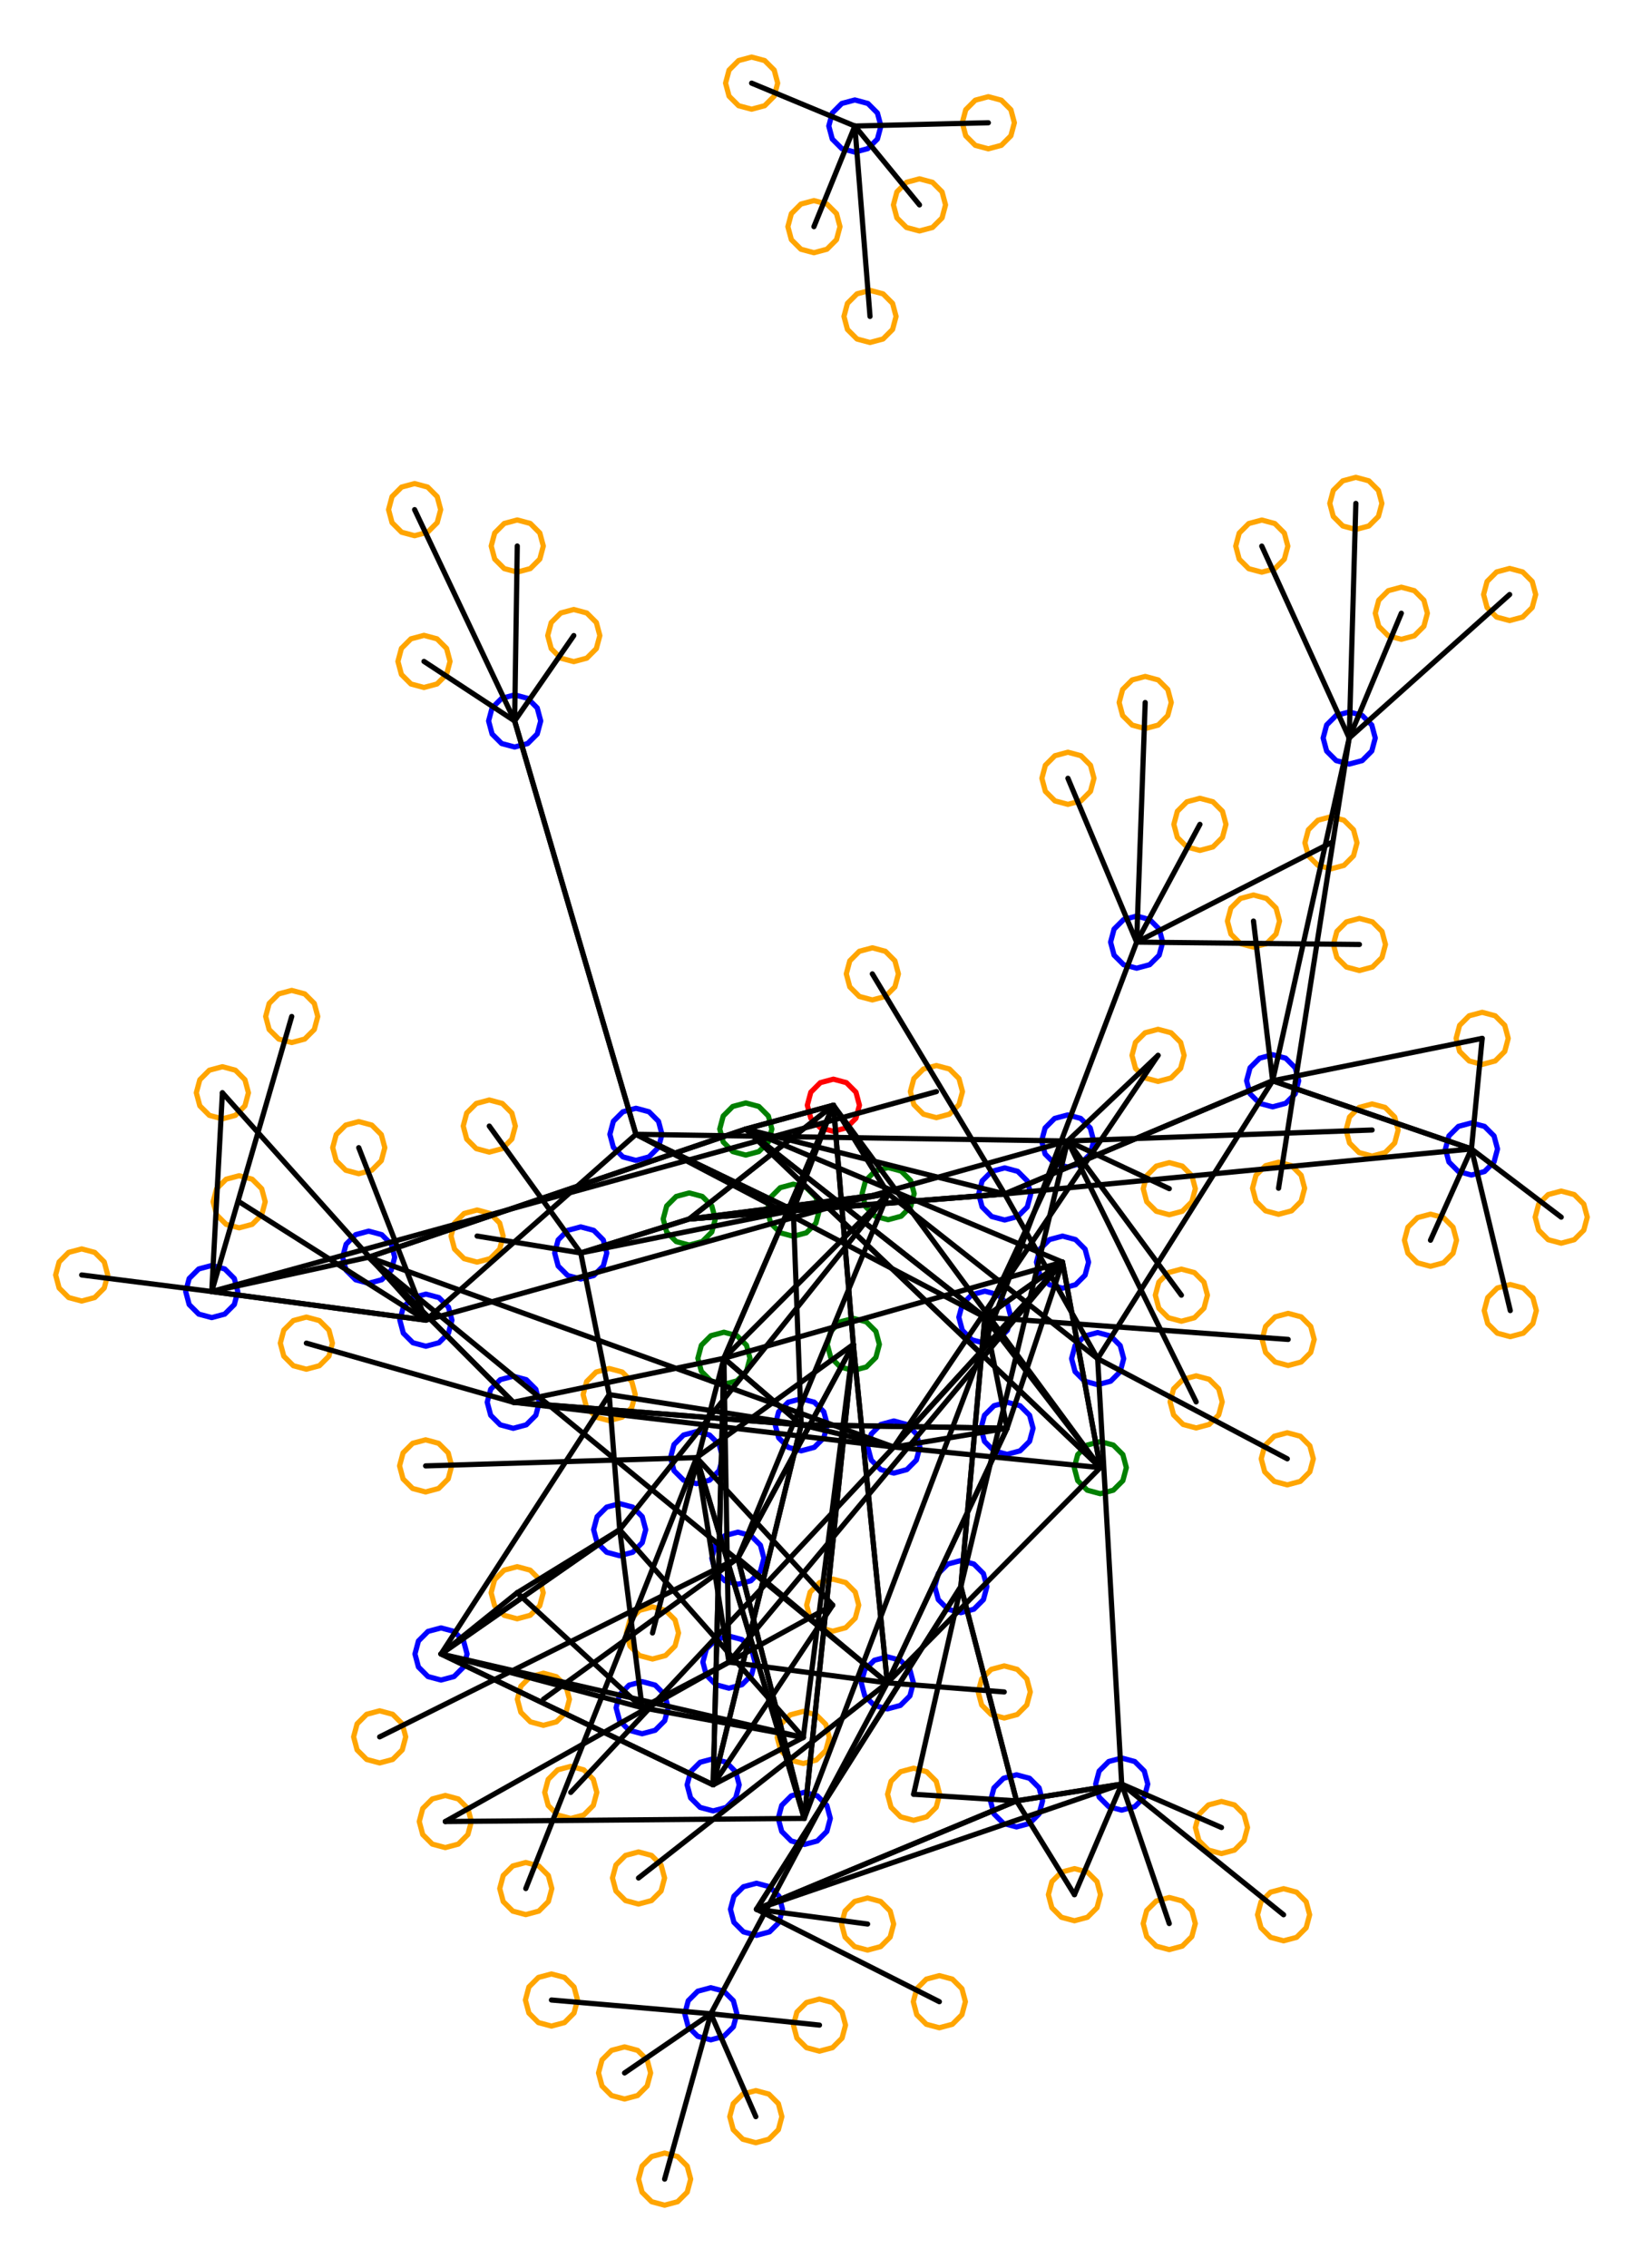 <?xml version="1.0" ?><!DOCTYPE svg  PUBLIC '-//W3C//DTD SVG 1.1//EN'  'http://www.w3.org/Graphics/SVG/1.1/DTD/svg11.dtd'><svg height="435.000" viewBox="-164.000 -241.000 317.000 435.000" width="317.000" xmlns="http://www.w3.org/2000/svg"><line fill="none" stroke="none" stroke-linecap="round" stroke-width="2.0" x1="0.0" x2="0.0" y1="0.0" y2="0.0"/><polygon fill="none" fill-rule="evenodd" points="0.0,0.0 0.0,0.0 0.0,0.0" stroke-linejoin="round"/><line fill="none" stroke="none" stroke-linecap="round" stroke-width="2.0" x1="0.0" x2="0.0" y1="0.0" y2="0.0"/><line fill="none" stroke="none" stroke-linecap="round" stroke-width="2.0" x1="0.0" x2="0.0" y1="0.0" y2="0.0"/><polygon fill="none" fill-rule="evenodd" points="0.0,0.0 0.0,0.0 0.0,0.0" stroke-linejoin="round"/><line fill="none" stroke="none" stroke-linecap="round" stroke-width="2.0" x1="0.0" x2="0.0" y1="0.0" y2="0.0"/><line fill="none" stroke="none" stroke-linecap="round" stroke-width="2.0" x1="0.0" x2="0.0" y1="0.0" y2="0.0"/><polygon fill="none" fill-rule="evenodd" points="0.0,0.0 0.0,0.0 0.0,0.0" stroke-linejoin="round"/><line fill="none" stroke="none" stroke-linecap="round" stroke-width="2.0" x1="0.0" x2="0.0" y1="0.0" y2="0.0"/><line fill="none" stroke="none" stroke-linecap="round" stroke-width="2.0" x1="0.0" x2="0.0" y1="0.0" y2="0.0"/><polygon fill="none" fill-rule="evenodd" points="0.0,0.0 0.0,0.0 0.0,0.0" stroke-linejoin="round"/><line fill="none" stroke="none" stroke-linecap="round" stroke-width="2.0" x1="0.0" x2="0.0" y1="0.0" y2="0.0"/><line fill="none" stroke="none" stroke-linecap="round" stroke-width="2.0" x1="0.0" x2="0.0" y1="0.0" y2="0.0"/><polygon fill="none" fill-rule="evenodd" points="0.0,0.0 0.0,0.0 0.0,0.0" stroke-linejoin="round"/><line fill="none" stroke="none" stroke-linecap="round" stroke-width="2.0" x1="0.0" x2="0.0" y1="0.0" y2="0.0"/><line fill="none" stroke="none" stroke-linecap="round" stroke-width="2.0" x1="0.0" x2="0.0" y1="0.0" y2="0.0"/><polygon fill="none" fill-rule="evenodd" points="0.0,0.0 0.0,0.0 0.0,0.0" stroke-linejoin="round"/><line fill="none" stroke="none" stroke-linecap="round" stroke-width="2.0" x1="0.0" x2="0.0" y1="0.0" y2="0.0"/><line fill="none" stroke="none" stroke-linecap="round" stroke-width="2.0" x1="0.0" x2="0.0" y1="0.0" y2="0.0"/><polygon fill="none" fill-rule="evenodd" points="0.0,0.0 0.0,0.0 0.0,0.0" stroke-linejoin="round"/><line fill="none" stroke="none" stroke-linecap="round" stroke-width="2.0" x1="0.0" x2="0.0" y1="0.0" y2="0.0"/><line fill="none" stroke="none" stroke-linecap="round" stroke-width="2.0" x1="0.0" x2="0.0" y1="0.0" y2="0.0"/><polygon fill="none" fill-rule="evenodd" points="0.0,0.0 0.0,0.0 0.0,0.0" stroke-linejoin="round"/><line fill="none" stroke="none" stroke-linecap="round" stroke-width="2.0" x1="0.0" x2="0.0" y1="0.0" y2="0.0"/><line fill="none" stroke="none" stroke-linecap="round" stroke-width="2.0" x1="0.0" x2="0.0" y1="0.0" y2="0.0"/><polygon fill="none" fill-rule="evenodd" points="0.0,0.0 0.0,0.0 0.0,0.0" stroke-linejoin="round"/><line fill="none" stroke="none" stroke-linecap="round" stroke-width="2.0" x1="0.0" x2="0.0" y1="0.0" y2="0.0"/><line fill="none" stroke="none" stroke-linecap="round" stroke-width="2.0" x1="0.0" x2="0.0" y1="0.0" y2="0.0"/><polygon fill="none" fill-rule="evenodd" points="0.0,0.0 0.0,0.0 0.0,0.0" stroke-linejoin="round"/><line fill="none" stroke="none" stroke-linecap="round" stroke-width="2.0" x1="0.0" x2="0.0" y1="0.0" y2="0.0"/><line fill="none" stroke="none" stroke-linecap="round" stroke-width="2.0" x1="0.0" x2="0.0" y1="0.0" y2="0.0"/><polygon fill="none" fill-rule="evenodd" points="0.0,0.0 0.0,0.0 0.0,0.0" stroke-linejoin="round"/><line fill="none" stroke="none" stroke-linecap="round" stroke-width="2.0" x1="0.0" x2="0.0" y1="0.0" y2="0.0"/><line fill="none" stroke="none" stroke-linecap="round" stroke-width="2.0" x1="0.0" x2="0.0" y1="0.0" y2="0.0"/><polygon fill="none" fill-rule="evenodd" points="0.0,0.0 0.0,0.0 0.0,0.0" stroke-linejoin="round"/><line fill="none" stroke="none" stroke-linecap="round" stroke-width="2.0" x1="0.0" x2="0.0" y1="0.0" y2="0.0"/><line fill="none" stroke="none" stroke-linecap="round" stroke-width="2.0" x1="0.0" x2="0.0" y1="0.0" y2="0.0"/><polygon fill="none" fill-rule="evenodd" points="0.0,0.0 0.0,0.0 0.0,0.0" stroke-linejoin="round"/><line fill="none" stroke="none" stroke-linecap="round" stroke-width="2.0" x1="0.0" x2="0.0" y1="0.0" y2="0.0"/><line fill="none" stroke="none" stroke-linecap="round" stroke-width="2.0" x1="0.0" x2="0.0" y1="0.0" y2="0.0"/><polygon fill="none" fill-rule="evenodd" points="0.0,0.0 0.0,0.0 0.0,0.0" stroke-linejoin="round"/><line fill="none" stroke="none" stroke-linecap="round" stroke-width="2.0" x1="0.0" x2="0.0" y1="0.0" y2="0.0"/><line fill="none" stroke="none" stroke-linecap="round" stroke-width="2.0" x1="0.0" x2="0.0" y1="0.0" y2="0.0"/><polygon fill="none" fill-rule="evenodd" points="0.0,0.0 0.0,0.0 0.0,0.0" stroke-linejoin="round"/><line fill="none" stroke="none" stroke-linecap="round" stroke-width="2.0" x1="0.0" x2="0.0" y1="0.0" y2="0.0"/><line fill="none" stroke="none" stroke-linecap="round" stroke-width="2.0" x1="0.0" x2="0.0" y1="0.0" y2="0.0"/><polygon fill="none" fill-rule="evenodd" points="0.0,0.0 0.0,0.0 0.0,0.0" stroke-linejoin="round"/><line fill="none" stroke="none" stroke-linecap="round" stroke-width="2.0" x1="0.0" x2="0.0" y1="0.0" y2="0.0"/><line fill="none" stroke="none" stroke-linecap="round" stroke-width="2.0" x1="0.0" x2="0.0" y1="0.0" y2="0.0"/><polygon fill="none" fill-rule="evenodd" points="0.0,0.0 0.0,0.0 0.0,0.0" stroke-linejoin="round"/><line fill="none" stroke="none" stroke-linecap="round" stroke-width="2.0" x1="0.0" x2="0.0" y1="0.0" y2="0.0"/><line fill="none" stroke="none" stroke-linecap="round" stroke-width="2.0" x1="0.0" x2="0.0" y1="0.0" y2="0.0"/><polygon fill="none" fill-rule="evenodd" points="0.0,0.0 0.0,0.0 0.0,0.0" stroke-linejoin="round"/><line fill="none" stroke="none" stroke-linecap="round" stroke-width="2.0" x1="0.0" x2="0.0" y1="0.0" y2="0.0"/><line fill="none" stroke="none" stroke-linecap="round" stroke-width="2.0" x1="0.0" x2="0.0" y1="0.0" y2="0.0"/><polygon fill="none" fill-rule="evenodd" points="0.0,0.0 0.0,0.0 0.0,0.0" stroke-linejoin="round"/><line fill="none" stroke="none" stroke-linecap="round" stroke-width="2.0" x1="0.0" x2="0.0" y1="0.0" y2="0.0"/><line fill="none" stroke="none" stroke-linecap="round" stroke-width="2.0" x1="0.0" x2="0.0" y1="0.0" y2="0.0"/><polygon fill="none" fill-rule="evenodd" points="0.0,0.0 0.0,0.0 0.0,0.0" stroke-linejoin="round"/><line fill="none" stroke="none" stroke-linecap="round" stroke-width="2.0" x1="0.0" x2="0.0" y1="0.0" y2="0.0"/><line fill="none" stroke="none" stroke-linecap="round" stroke-width="2.0" x1="0.0" x2="0.0" y1="0.0" y2="0.0"/><polygon fill="none" fill-rule="evenodd" points="0.0,0.0 0.0,0.0 0.0,0.0" stroke-linejoin="round"/><line fill="none" stroke="none" stroke-linecap="round" stroke-width="2.0" x1="0.0" x2="0.0" y1="0.0" y2="0.0"/><line fill="none" stroke="none" stroke-linecap="round" stroke-width="2.0" x1="0.0" x2="0.0" y1="0.0" y2="0.0"/><polygon fill="none" fill-rule="evenodd" points="0.0,0.0 0.0,0.0 0.0,0.0" stroke-linejoin="round"/><line fill="none" stroke="none" stroke-linecap="round" stroke-width="2.0" x1="0.0" x2="0.0" y1="0.0" y2="0.0"/><line fill="none" stroke="none" stroke-linecap="round" stroke-width="2.0" x1="0.0" x2="0.0" y1="0.0" y2="0.0"/><polygon fill="none" fill-rule="evenodd" points="0.0,0.0 0.0,0.0 0.0,0.0" stroke-linejoin="round"/><line fill="none" stroke="none" stroke-linecap="round" stroke-width="2.0" x1="0.0" x2="0.0" y1="0.0" y2="0.0"/><line fill="none" stroke="none" stroke-linecap="round" stroke-width="2.0" x1="0.0" x2="0.0" y1="0.0" y2="0.0"/><polygon fill="none" fill-rule="evenodd" points="0.0,0.0 0.0,0.0 0.0,0.0" stroke-linejoin="round"/><line fill="none" stroke="none" stroke-linecap="round" stroke-width="2.0" x1="0.0" x2="0.0" y1="0.0" y2="0.0"/><line fill="none" stroke="none" stroke-linecap="round" stroke-width="2.0" x1="0.0" x2="0.0" y1="0.0" y2="0.0"/><polygon fill="none" fill-rule="evenodd" points="0.0,0.0 0.0,0.0 0.0,0.0" stroke-linejoin="round"/><line fill="none" stroke="none" stroke-linecap="round" stroke-width="2.0" x1="0.0" x2="0.0" y1="0.0" y2="0.0"/><line fill="none" stroke="none" stroke-linecap="round" stroke-width="2.0" x1="0.0" x2="0.0" y1="0.0" y2="0.0"/><polygon fill="none" fill-rule="evenodd" points="0.0,0.0 0.0,0.0 0.0,0.0" stroke-linejoin="round"/><line fill="none" stroke="none" stroke-linecap="round" stroke-width="2.0" x1="0.0" x2="0.0" y1="0.0" y2="0.0"/><line fill="none" stroke="none" stroke-linecap="round" stroke-width="2.0" x1="0.0" x2="0.0" y1="0.0" y2="0.0"/><polygon fill="none" fill-rule="evenodd" points="0.0,0.0 0.0,0.0 0.0,0.0" stroke-linejoin="round"/><polyline fill="none" points="60.367,132.98 62.867,132.31 64.698,130.48 65.367,127.98 64.698,125.48 62.867,123.65 60.367,122.98 57.867,123.65 56.037,125.48 55.367,127.98 56.037,130.48 57.867,132.31 60.367,132.98" stroke="#ffa500" stroke-linecap="round" stroke-linejoin="round"/><polyline fill="none" points="96.171,-139.436 98.671,-140.106 100.501,-141.936 101.171,-144.436 100.501,-146.936 98.671,-148.766 96.171,-149.436 93.671,-148.766 91.841,-146.936 91.171,-144.436 91.841,-141.936 93.671,-140.106 96.171,-139.436" stroke="#ffa500" stroke-linecap="round" stroke-linejoin="round"/><polyline fill="none" points="118.357,-15.605 120.857,-16.274 122.688,-18.105 123.357,-20.605 122.688,-23.105 120.857,-24.935 118.357,-25.605 115.857,-24.935 114.027,-23.105 113.357,-20.605 114.027,-18.105 115.857,-16.274 118.357,-15.605" stroke="#00f" stroke-linecap="round" stroke-linejoin="round"/><polyline fill="none" points="-82.643,-109.126 -80.143,-109.796 -78.313,-111.626 -77.643,-114.126 -78.313,-116.626 -80.143,-118.456 -82.643,-119.126 -85.143,-118.456 -86.973,-116.626 -87.643,-114.126 -86.973,-111.626 -85.143,-109.796 -82.643,-109.126" stroke="#ffa500" stroke-linecap="round" stroke-linejoin="round"/><polyline fill="none" points="2.945,-175.303 5.445,-175.973 7.275,-177.803 7.945,-180.303 7.275,-182.803 5.445,-184.633 2.945,-185.303 0.445,-184.633 -1.386,-182.803 -2.055,-180.303 -1.386,-177.803 0.445,-175.973 2.945,-175.303" stroke="#ffa500" stroke-linecap="round" stroke-linejoin="round"/><polyline fill="none" points="6.27,86.808 8.77,86.138 10.6,84.308 11.27,81.808 10.6,79.308 8.77,77.478 6.27,76.808 3.77,77.478 1.94,79.308 1.27,81.808 1.94,84.308 3.77,86.138 6.27,86.808" stroke="#00f" stroke-linecap="round" stroke-linejoin="round"/><polyline fill="none" points="55.751,-101.243 58.251,-101.913 60.081,-103.743 60.751,-106.243 60.081,-108.743 58.251,-110.573 55.751,-111.243 53.251,-110.573 51.421,-108.743 50.751,-106.243 51.421,-103.743 53.251,-101.913 55.751,-101.243" stroke="#ffa500" stroke-linecap="round" stroke-linejoin="round"/><polyline fill="none" points="-19.772,-220.052 -17.272,-220.722 -15.441,-222.552 -14.772,-225.052 -15.441,-227.552 -17.272,-229.382 -19.772,-230.052 -22.272,-229.382 -24.102,-227.552 -24.772,-225.052 -24.102,-222.552 -22.272,-220.722 -19.772,-220.052" stroke="#ffa500" stroke-linecap="round" stroke-linejoin="round"/><polyline fill="none" points="-91.146,97.17 -88.646,96.5 -86.815,94.67 -86.146,92.17 -86.815,89.67 -88.646,87.84 -91.146,87.17 -93.646,87.84 -95.476,89.67 -96.146,92.17 -95.476,94.67 -93.646,96.5 -91.146,97.17" stroke="#ffa500" stroke-linecap="round" stroke-linejoin="round"/><polyline fill="none" points="-84.44,-138.24 -81.94,-138.91 -80.11,-140.74 -79.44,-143.24 -80.11,-145.74 -81.94,-147.57 -84.44,-148.24 -86.94,-147.57 -88.77,-145.74 -89.44,-143.24 -88.77,-140.74 -86.94,-138.91 -84.44,-138.24" stroke="#ffa500" stroke-linecap="round" stroke-linejoin="round"/><polyline fill="none" points="-38.793,77.238 -36.293,76.568 -34.463,74.738 -33.793,72.238 -34.463,69.738 -36.293,67.908 -38.793,67.238 -41.293,67.908 -43.123,69.738 -43.793,72.238 -43.123,74.738 -41.293,76.568 -38.793,77.238" stroke="#ffa500" stroke-linecap="round" stroke-linejoin="round"/><polyline fill="none" points="-20.891,-19.43 -18.391,-20.099 -16.561,-21.93 -15.891,-24.43 -16.561,-26.93 -18.391,-28.76 -20.891,-29.43 -23.391,-28.76 -25.221,-26.93 -25.891,-24.43 -25.221,-21.93 -23.391,-20.099 -20.891,-19.43" stroke="#008000" stroke-linecap="round" stroke-linejoin="round"/><polyline fill="none" points="47.134,45.523 49.634,44.853 51.464,43.023 52.134,40.523 51.464,38.023 49.634,36.193 47.134,35.523 44.634,36.193 42.804,38.023 42.134,40.523 42.804,43.023 44.634,44.853 47.134,45.523" stroke="#008000" stroke-linecap="round" stroke-linejoin="round"/><polyline fill="none" points="-108.022,-41.018 -105.522,-41.688 -103.692,-43.518 -103.022,-46.018 -103.692,-48.518 -105.522,-50.348 -108.022,-51.018 -110.522,-50.348 -112.352,-48.518 -113.022,-46.018 -112.352,-43.518 -110.522,-41.688 -108.022,-41.018" stroke="#ffa500" stroke-linecap="round" stroke-linejoin="round"/><polyline fill="none" points="83.014,43.83 85.514,43.16 87.344,41.33 88.014,38.83 87.344,36.33 85.514,34.5 83.014,33.83 80.514,34.5 78.684,36.33 78.014,38.83 78.684,41.33 80.514,43.16 83.014,43.83" stroke="#ffa500" stroke-linecap="round" stroke-linejoin="round"/><polyline fill="none" points="81.343,-8.068 83.843,-8.738 85.673,-10.568 86.343,-13.068 85.673,-15.568 83.843,-17.398 81.343,-18.068 78.843,-17.398 77.013,-15.568 76.343,-13.068 77.013,-10.568 78.843,-8.738 81.343,-8.068" stroke="#ffa500" stroke-linecap="round" stroke-linejoin="round"/><polyline fill="none" points="-65.51,32.982 -63.01,32.313 -61.18,30.482 -60.51,27.982 -61.18,25.482 -63.01,23.652 -65.51,22.982 -68.01,23.652 -69.84,25.482 -70.51,27.982 -69.84,30.482 -68.01,32.313 -65.51,32.982" stroke="#00f" stroke-linecap="round" stroke-linejoin="round"/><polyline fill="none" points="3.394,-49.189 5.894,-49.859 7.724,-51.689 8.394,-54.189 7.724,-56.689 5.894,-58.52 3.394,-59.189 0.894,-58.52 -0.936,-56.689 -1.606,-54.189 -0.936,-51.689 0.894,-49.859 3.394,-49.189" stroke="#ffa500" stroke-linecap="round" stroke-linejoin="round"/><polyline fill="none" points="-78.55,113.408 -76.05,112.738 -74.22,110.908 -73.55,108.408 -74.22,105.908 -76.05,104.078 -78.55,103.408 -81.05,104.078 -82.88,105.908 -83.55,108.408 -82.88,110.908 -81.05,112.738 -78.55,113.408" stroke="#ffa500" stroke-linecap="round" stroke-linejoin="round"/><polyline fill="none" points="-93.257,5.162 -90.757,4.492 -88.927,2.662 -88.257,0.162 -88.927,-2.338 -90.757,-4.168 -93.257,-4.838 -95.757,-4.168 -97.587,-2.338 -98.257,0.162 -97.587,2.662 -95.757,4.492 -93.257,5.162" stroke="#00f" stroke-linecap="round" stroke-linejoin="round"/><polyline fill="none" points="78.121,-131.243 80.621,-131.913 82.451,-133.743 83.121,-136.243 82.451,-138.743 80.621,-140.573 78.121,-141.243 75.621,-140.573 73.79,-138.743 73.121,-136.243 73.79,-133.743 75.621,-131.913 78.121,-131.243" stroke="#ffa500" stroke-linecap="round" stroke-linejoin="round"/><polyline fill="none" points="16.25,147.969 18.75,147.299 20.58,145.469 21.25,142.969 20.58,140.469 18.75,138.639 16.25,137.969 13.75,138.639 11.92,140.469 11.25,142.969 11.92,145.469 13.75,147.299 16.25,147.969" stroke="#ffa500" stroke-linecap="round" stroke-linejoin="round"/><polyline fill="none" points="76.527,-59.321 79.027,-59.991 80.857,-61.821 81.527,-64.321 80.857,-66.821 79.027,-68.652 76.527,-69.321 74.027,-68.652 72.197,-66.821 71.527,-64.321 72.197,-61.821 74.027,-59.991 76.527,-59.321" stroke="#ffa500" stroke-linecap="round" stroke-linejoin="round"/><polyline fill="none" points="-58.182,147.646 -55.682,146.976 -53.852,145.146 -53.182,142.646 -53.852,140.146 -55.682,138.316 -58.182,137.646 -60.682,138.316 -62.512,140.146 -63.182,142.646 -62.512,145.146 -60.682,146.976 -58.182,147.646" stroke="#ffa500" stroke-linecap="round" stroke-linejoin="round"/><polyline fill="none" points="125.806,15.401 128.306,14.731 130.136,12.901 130.806,10.401 130.136,7.901 128.306,6.071 125.806,5.401 123.306,6.071 121.476,7.901 120.806,10.401 121.476,12.901 123.306,14.731 125.806,15.401" stroke="#ffa500" stroke-linecap="round" stroke-linejoin="round"/><polyline fill="none" points="96.858,-54.83 99.358,-55.5 101.189,-57.33 101.858,-59.83 101.189,-62.33 99.358,-64.16 96.858,-64.83 94.358,-64.16 92.528,-62.33 91.858,-59.83 92.528,-57.33 94.358,-55.5 96.858,-54.83" stroke="#ffa500" stroke-linecap="round" stroke-linejoin="round"/><polyline fill="none" points="-9.669,112.808 -7.169,112.138 -5.339,110.308 -4.669,107.808 -5.339,105.308 -7.169,103.478 -9.669,102.808 -12.169,103.478 -13.999,105.308 -14.669,107.808 -13.999,110.308 -12.169,112.138 -9.669,112.808" stroke="#00f" stroke-linecap="round" stroke-linejoin="round"/><polyline fill="none" points="-72.447,1.104 -69.947,0.434 -68.117,-1.396 -67.447,-3.896 -68.117,-6.396 -69.947,-8.226 -72.447,-8.896 -74.947,-8.226 -76.778,-6.396 -77.447,-3.896 -76.778,-1.396 -74.947,0.434 -72.447,1.104" stroke="#ffa500" stroke-linecap="round" stroke-linejoin="round"/><polyline fill="none" points="-70.112,-19.998 -67.612,-20.668 -65.782,-22.498 -65.112,-24.998 -65.782,-27.498 -67.612,-29.328 -70.112,-29.998 -72.612,-29.328 -74.442,-27.498 -75.112,-24.998 -74.442,-22.498 -72.612,-20.668 -70.112,-19.998" stroke="#ffa500" stroke-linecap="round" stroke-linejoin="round"/><polyline fill="none" points="25.647,-212.452 28.147,-213.122 29.978,-214.952 30.647,-217.452 29.978,-219.952 28.147,-221.782 25.647,-222.452 23.147,-221.782 21.317,-219.952 20.647,-217.452 21.317,-214.952 23.147,-213.122 25.647,-212.452" stroke="#ffa500" stroke-linecap="round" stroke-linejoin="round"/><polyline fill="none" points="83.183,20.932 85.683,20.262 87.513,18.432 88.183,15.932 87.513,13.432 85.683,11.602 83.183,10.932 80.683,11.602 78.853,13.432 78.183,15.932 78.853,18.432 80.683,20.262 83.183,20.932" stroke="#ffa500" stroke-linecap="round" stroke-linejoin="round"/><polyline fill="none" points="135.579,-2.526 138.079,-3.196 139.909,-5.026 140.579,-7.526 139.909,-10.026 138.079,-11.856 135.579,-12.526 133.079,-11.856 131.249,-10.026 130.579,-7.526 131.249,-5.026 133.079,-3.196 135.579,-2.526" stroke="#ffa500" stroke-linecap="round" stroke-linejoin="round"/><polyline fill="none" points="91.394,-74.331 93.894,-75.001 95.724,-76.831 96.394,-79.331 95.724,-81.831 93.894,-83.662 91.394,-84.331 88.894,-83.662 87.064,-81.831 86.394,-79.331 87.064,-76.831 88.894,-75.001 91.394,-74.331" stroke="#ffa500" stroke-linecap="round" stroke-linejoin="round"/><polyline fill="none" points="120.413,-36.818 122.913,-37.488 124.743,-39.318 125.413,-41.818 124.743,-44.318 122.913,-46.148 120.413,-46.818 117.913,-46.148 116.083,-44.318 115.413,-41.818 116.083,-39.318 117.913,-37.488 120.413,-36.818" stroke="#ffa500" stroke-linecap="round" stroke-linejoin="round"/><polyline fill="none" points="40.871,-17.134 43.371,-17.803 45.201,-19.634 45.871,-22.134 45.201,-24.634 43.371,-26.464 40.871,-27.134 38.371,-26.464 36.541,-24.634 35.871,-22.134 36.541,-19.634 38.371,-17.803 40.871,-17.134" stroke="#00f" stroke-linecap="round" stroke-linejoin="round"/><polyline fill="none" points="-44.151,161.635 -41.651,160.966 -39.821,159.135 -39.151,156.635 -39.821,154.135 -41.651,152.305 -44.151,151.635 -46.651,152.305 -48.481,154.135 -49.151,156.635 -48.481,159.135 -46.651,160.966 -44.151,161.635" stroke="#ffa500" stroke-linecap="round" stroke-linejoin="round"/><polyline fill="none" points="82.305,131.291 84.805,130.621 86.635,128.791 87.305,126.291 86.635,123.791 84.805,121.961 82.305,121.291 79.805,121.961 77.975,123.791 77.305,126.291 77.975,128.791 79.805,130.621 82.305,131.291" stroke="#ffa500" stroke-linecap="round" stroke-linejoin="round"/><polyline fill="none" points="58.218,-33.557 60.718,-34.227 62.548,-36.057 63.218,-38.557 62.548,-41.057 60.718,-42.887 58.218,-43.557 55.718,-42.887 53.888,-41.057 53.218,-38.557 53.888,-36.057 55.718,-34.227 58.218,-33.557" stroke="#ffa500" stroke-linecap="round" stroke-linejoin="round"/><polyline fill="none" points="99.291,-19.24 101.791,-19.91 103.622,-21.74 104.291,-24.24 103.622,-26.74 101.791,-28.57 99.291,-29.24 96.791,-28.57 94.961,-26.74 94.291,-24.24 94.961,-21.74 96.791,-19.91 99.291,-19.24" stroke="#ffa500" stroke-linecap="round" stroke-linejoin="round"/><polyline fill="none" points="-63.107,126.263 -60.607,125.593 -58.777,123.763 -58.107,121.263 -58.777,118.763 -60.607,116.933 -63.107,116.263 -65.607,116.933 -67.437,118.763 -68.107,121.263 -67.437,123.763 -65.607,125.593 -63.107,126.263" stroke="#ffa500" stroke-linecap="round" stroke-linejoin="round"/><polyline fill="none" points="62.694,12.443 65.194,11.773 67.025,9.943 67.694,7.443 67.025,4.943 65.194,3.113 62.694,2.443 60.194,3.113 58.364,4.943 57.694,7.443 58.364,9.943 60.194,11.773 62.694,12.443" stroke="#ffa500" stroke-linecap="round" stroke-linejoin="round"/><polyline fill="none" points="40.924,-86.706 43.424,-87.376 45.254,-89.206 45.924,-91.706 45.254,-94.206 43.424,-96.036 40.924,-96.706 38.424,-96.036 36.594,-94.206 35.924,-91.706 36.594,-89.206 38.424,-87.376 40.924,-86.706" stroke="#ffa500" stroke-linecap="round" stroke-linejoin="round"/><polyline fill="none" points="7.512,41.574 10.012,40.904 11.842,39.074 12.512,36.574 11.842,34.074 10.012,32.244 7.512,31.574 5.012,32.244 3.182,34.074 2.512,36.574 3.182,39.074 5.012,40.904 7.512,41.574" stroke="#00f" stroke-linecap="round" stroke-linejoin="round"/><polyline fill="none" points="51.244,106.227 53.744,105.557 55.574,103.727 56.244,101.227 55.574,98.727 53.744,96.897 51.244,96.227 48.744,96.897 46.914,98.727 46.244,101.227 46.914,103.727 48.744,105.557 51.244,106.227" stroke="#00f" stroke-linecap="round" stroke-linejoin="round"/><polyline fill="none" points="70.386,114.558 72.886,113.888 74.716,112.058 75.386,109.558 74.716,107.058 72.886,105.227 70.386,104.558 67.886,105.227 66.056,107.058 65.386,109.558 66.056,112.058 67.886,113.888 70.386,114.558" stroke="#ffa500" stroke-linecap="round" stroke-linejoin="round"/><polyline fill="none" points="-41.971,-18.412 -39.471,-19.082 -37.641,-20.912 -36.971,-23.412 -37.641,-25.912 -39.471,-27.742 -41.971,-28.412 -44.471,-27.742 -46.301,-25.912 -46.971,-23.412 -46.301,-20.912 -44.471,-19.082 -41.971,-18.412" stroke="#00f" stroke-linecap="round" stroke-linejoin="round"/><polyline fill="none" points="125.683,-121.959 128.183,-122.629 130.013,-124.459 130.683,-126.959 130.013,-129.459 128.183,-131.289 125.683,-131.959 123.183,-131.289 121.353,-129.459 120.683,-126.959 121.353,-124.459 123.183,-122.629 125.683,-121.959" stroke="#ffa500" stroke-linecap="round" stroke-linejoin="round"/><polyline fill="none" points="65.528,32.912 68.028,32.243 69.858,30.412 70.528,27.912 69.858,25.412 68.028,23.582 65.528,22.912 63.028,23.582 61.198,25.412 60.528,27.912 61.198,30.412 63.028,32.243 65.528,32.912" stroke="#ffa500" stroke-linecap="round" stroke-linejoin="round"/><polyline fill="none" points="94.896,-94.432 97.396,-95.101 99.226,-96.932 99.896,-99.432 99.226,-101.932 97.396,-103.762 94.896,-104.432 92.396,-103.762 90.565,-101.932 89.896,-99.432 90.565,-96.932 92.396,-95.101 94.896,-94.432" stroke="#00f" stroke-linecap="round" stroke-linejoin="round"/><polyline fill="none" points="-40.779,91.572 -38.279,90.902 -36.449,89.072 -35.779,86.572 -36.449,84.072 -38.279,82.241 -40.779,81.572 -43.279,82.241 -45.109,84.072 -45.779,86.572 -45.109,89.072 -43.279,90.902 -40.779,91.572" stroke="#00f" stroke-linecap="round" stroke-linejoin="round"/><polyline fill="none" points="-25.089,24.547 -22.589,23.877 -20.759,22.047 -20.089,19.547 -20.759,17.047 -22.589,15.217 -25.089,14.547 -27.589,15.217 -29.419,17.047 -30.089,19.547 -29.419,22.047 -27.589,23.877 -25.089,24.547" stroke="#008000" stroke-linecap="round" stroke-linejoin="round"/><polyline fill="none" points="-18.838,130.244 -16.338,129.575 -14.508,127.744 -13.838,125.244 -14.508,122.744 -16.338,120.914 -18.838,120.244 -21.338,120.914 -23.169,122.744 -23.838,125.244 -23.169,127.744 -21.338,129.575 -18.838,130.244" stroke="#00f" stroke-linecap="round" stroke-linejoin="round"/><polyline fill="none" points="15.688,-26.606 18.188,-27.276 20.018,-29.106 20.688,-31.606 20.018,-34.106 18.188,-35.937 15.688,-36.606 13.188,-35.937 11.358,-34.106 10.688,-31.606 11.358,-29.106 13.188,-27.276 15.688,-26.606" stroke="#ffa500" stroke-linecap="round" stroke-linejoin="round"/><polyline fill="none" points="-47.103,31.509 -44.603,30.839 -42.772,29.009 -42.103,26.509 -42.772,24.009 -44.603,22.179 -47.103,21.509 -49.603,22.179 -51.433,24.009 -52.103,26.509 -51.433,29.009 -49.603,30.839 -47.103,31.509" stroke="#ffa500" stroke-linecap="round" stroke-linejoin="round"/><polyline fill="none" points="-4.084,-23.993 -1.584,-24.663 0.247,-26.493 0.916,-28.993 0.247,-31.493 -1.584,-33.323 -4.084,-33.993 -6.584,-33.323 -8.414,-31.493 -9.084,-28.993 -8.414,-26.493 -6.584,-24.663 -4.084,-23.993" stroke="#f00" stroke-linecap="round" stroke-linejoin="round"/><polyline fill="none" points="-27.153,106.369 -24.653,105.699 -22.823,103.869 -22.153,101.369 -22.823,98.869 -24.653,97.039 -27.153,96.369 -29.653,97.039 -31.483,98.869 -32.153,101.369 -31.483,103.869 -29.653,105.699 -27.153,106.369" stroke="#00f" stroke-linecap="round" stroke-linejoin="round"/><polyline fill="none" points="-64.744,-131.26 -62.244,-131.93 -60.414,-133.76 -59.744,-136.26 -60.414,-138.76 -62.244,-140.59 -64.744,-141.26 -67.244,-140.59 -69.074,-138.76 -69.744,-136.26 -69.074,-133.76 -67.244,-131.93 -64.744,-131.26" stroke="#ffa500" stroke-linecap="round" stroke-linejoin="round"/><polyline fill="none" points="-36.465,182.003 -33.965,181.333 -32.135,179.503 -31.465,177.003 -32.135,174.503 -33.965,172.673 -36.465,172.003 -38.965,172.673 -40.795,174.503 -41.465,177.003 -40.795,179.503 -38.965,181.333 -36.465,182.003" stroke="#ffa500" stroke-linecap="round" stroke-linejoin="round"/><polyline fill="none" points="39.884,6.109 42.384,5.439 44.214,3.609 44.884,1.109 44.214,-1.391 42.384,-3.221 39.884,-3.891 37.384,-3.221 35.553,-1.391 34.884,1.109 35.553,3.609 37.384,5.439 39.884,6.109" stroke="#00f" stroke-linecap="round" stroke-linejoin="round"/><polyline fill="none" points="42.173,127.443 44.673,126.773 46.503,124.943 47.173,122.443 46.503,119.943 44.673,118.113 42.173,117.443 39.673,118.113 37.842,119.943 37.173,122.443 37.842,124.943 39.673,126.773 42.173,127.443" stroke="#ffa500" stroke-linecap="round" stroke-linejoin="round"/><polyline fill="none" points="-82.328,45.19 -79.828,44.52 -77.998,42.69 -77.328,40.19 -77.998,37.69 -79.828,35.86 -82.328,35.19 -84.828,35.86 -86.658,37.69 -87.328,40.19 -86.658,42.69 -84.828,44.52 -82.328,45.19" stroke="#ffa500" stroke-linecap="round" stroke-linejoin="round"/><polyline fill="none" points="-54.479,107.823 -51.979,107.153 -50.149,105.323 -49.479,102.823 -50.149,100.323 -51.979,98.493 -54.479,97.823 -56.979,98.493 -58.809,100.323 -59.479,102.823 -58.809,105.323 -56.979,107.153 -54.479,107.823" stroke="#ffa500" stroke-linecap="round" stroke-linejoin="round"/><polyline fill="none" points="-6.752,152.457 -4.252,151.787 -2.422,149.957 -1.752,147.457 -2.422,144.957 -4.252,143.127 -6.752,142.457 -9.252,143.127 -11.083,144.957 -11.752,147.457 -11.083,149.957 -9.252,151.787 -6.752,152.457" stroke="#ffa500" stroke-linecap="round" stroke-linejoin="round"/><polyline fill="none" points="31.061,109.445 33.561,108.776 35.391,106.945 36.061,104.445 35.391,101.945 33.561,100.115 31.061,99.445 28.561,100.115 26.731,101.945 26.061,104.445 26.731,106.945 28.561,108.776 31.061,109.445" stroke="#00f" stroke-linecap="round" stroke-linejoin="round"/><polyline fill="none" points="6.424,-7.034 8.924,-7.704 10.754,-9.534 11.424,-12.034 10.754,-14.534 8.924,-16.364 6.424,-17.034 3.924,-16.364 2.094,-14.534 1.424,-12.034 2.094,-9.534 3.924,-7.704 6.424,-7.034" stroke="#008000" stroke-linecap="round" stroke-linejoin="round"/><polyline fill="none" points="-4.216,71.898 -1.716,71.228 0.114,69.398 0.784,66.898 0.114,64.398 -1.716,62.568 -4.216,61.898 -6.716,62.568 -8.547,64.398 -9.216,66.898 -8.547,69.398 -6.716,71.228 -4.216,71.898" stroke="#ffa500" stroke-linecap="round" stroke-linejoin="round"/><polyline fill="none" points="-18.967,170.02 -16.467,169.35 -14.637,167.52 -13.967,165.02 -14.637,162.52 -16.467,160.69 -18.967,160.02 -21.467,160.69 -23.297,162.52 -23.967,165.02 -23.297,167.52 -21.467,169.35 -18.967,170.02" stroke="#ffa500" stroke-linecap="round" stroke-linejoin="round"/><polyline fill="none" points="-148.326,8.568 -145.826,7.898 -143.996,6.068 -143.326,3.568 -143.996,1.068 -145.826,-0.763 -148.326,-1.432 -150.826,-0.763 -152.656,1.068 -153.326,3.568 -152.656,6.068 -150.826,7.898 -148.326,8.568" stroke="#ffa500" stroke-linecap="round" stroke-linejoin="round"/><polyline fill="none" points="-79.374,81.269 -76.874,80.599 -75.044,78.769 -74.374,76.269 -75.044,73.769 -76.874,71.939 -79.374,71.269 -81.874,71.939 -83.704,73.769 -84.374,76.269 -83.704,78.769 -81.874,80.599 -79.374,81.269" stroke="#00f" stroke-linecap="round" stroke-linejoin="round"/><polyline fill="none" points="-65.243,-97.706 -62.743,-98.376 -60.913,-100.206 -60.243,-102.706 -60.913,-105.206 -62.743,-107.036 -65.243,-107.706 -67.743,-107.036 -69.573,-105.206 -70.243,-102.706 -69.573,-100.206 -67.743,-98.376 -65.243,-97.706" stroke="#00f" stroke-linecap="round" stroke-linejoin="round"/><polyline fill="none" points="-41.475,124.239 -38.975,123.57 -37.145,121.739 -36.475,119.239 -37.145,116.739 -38.975,114.909 -41.475,114.239 -43.975,114.909 -45.805,116.739 -46.475,119.239 -45.805,121.739 -43.975,123.57 -41.475,124.239" stroke="#ffa500" stroke-linecap="round" stroke-linejoin="round"/><polyline fill="none" points="-27.605,150.284 -25.105,149.614 -23.275,147.784 -22.605,145.284 -23.275,142.784 -25.105,140.954 -27.605,140.284 -30.105,140.954 -31.935,142.784 -32.605,145.284 -31.935,147.784 -30.105,149.614 -27.605,150.284" stroke="#00f" stroke-linecap="round" stroke-linejoin="round"/><polyline fill="none" points="29.236,37.977 31.736,37.307 33.566,35.477 34.236,32.977 33.566,30.477 31.736,28.647 29.236,27.977 26.736,28.647 24.906,30.477 24.236,32.977 24.906,35.477 26.736,37.307 29.236,37.977" stroke="#00f" stroke-linecap="round" stroke-linejoin="round"/><polyline fill="none" points="110.494,1.903 112.994,1.233 114.824,-0.597 115.494,-3.097 114.824,-5.597 112.994,-7.427 110.494,-8.097 107.994,-7.427 106.164,-5.597 105.494,-3.097 106.164,-0.597 107.994,1.233 110.494,1.903" stroke="#ffa500" stroke-linecap="round" stroke-linejoin="round"/><polyline fill="none" points="-121.328,-26.381 -118.828,-27.051 -116.997,-28.881 -116.328,-31.381 -116.997,-33.881 -118.828,-35.711 -121.328,-36.381 -123.828,-35.711 -125.658,-33.881 -126.328,-31.381 -125.658,-28.881 -123.828,-27.051 -121.328,-26.381" stroke="#ffa500" stroke-linecap="round" stroke-linejoin="round"/><polyline fill="none" points="-24.128,82.833 -21.628,82.163 -19.798,80.333 -19.128,77.833 -19.798,75.333 -21.628,73.503 -24.128,72.833 -26.628,73.503 -28.458,75.333 -29.128,77.833 -28.458,80.333 -26.628,82.163 -24.128,82.833" stroke="#00f" stroke-linecap="round" stroke-linejoin="round"/><polyline fill="none" points="-0.26,21.888 2.24,21.218 4.07,19.388 4.74,16.888 4.07,14.388 2.24,12.558 -0.26,11.888 -2.76,12.558 -4.59,14.388 -5.26,16.888 -4.59,19.388 -2.76,21.218 -0.26,21.888" stroke="#008000" stroke-linecap="round" stroke-linejoin="round"/><polyline fill="none" points="-82.276,17.237 -79.776,16.567 -77.946,14.737 -77.276,12.237 -77.946,9.737 -79.776,7.907 -82.276,7.237 -84.776,7.907 -86.606,9.737 -87.276,12.237 -86.606,14.737 -84.776,16.567 -82.276,17.237" stroke="#00f" stroke-linecap="round" stroke-linejoin="round"/><polyline fill="none" points="11.313,108.179 13.813,107.509 15.643,105.679 16.313,103.179 15.643,100.679 13.813,98.849 11.313,98.179 8.813,98.849 6.983,100.679 6.313,103.179 6.983,105.679 8.813,107.509 11.313,108.179" stroke="#ffa500" stroke-linecap="round" stroke-linejoin="round"/><polyline fill="none" points="-123.369,11.744 -120.869,11.074 -119.039,9.244 -118.369,6.744 -119.039,4.244 -120.869,2.414 -123.369,1.744 -125.869,2.414 -127.699,4.244 -128.369,6.744 -127.699,9.244 -125.869,11.074 -123.369,11.744" stroke="#00f" stroke-linecap="round" stroke-linejoin="round"/><polyline fill="none" points="-59.726,89.956 -57.226,89.286 -55.395,87.456 -54.726,84.956 -55.395,82.456 -57.226,80.626 -59.726,79.956 -62.226,80.626 -64.056,82.456 -64.726,84.956 -64.056,87.456 -62.226,89.286 -59.726,89.956" stroke="#ffa500" stroke-linecap="round" stroke-linejoin="round"/><polyline fill="none" points="20.378,68.347 22.878,67.677 24.708,65.847 25.378,63.347 24.708,60.847 22.878,59.017 20.378,58.347 17.878,59.017 16.048,60.847 15.378,63.347 16.048,65.847 17.878,67.677 20.378,68.347" stroke="#00f" stroke-linecap="round" stroke-linejoin="round"/><polyline fill="none" points="-30.334,43.6 -27.834,42.93 -26.004,41.1 -25.334,38.6 -26.004,36.1 -27.834,34.27 -30.334,33.6 -32.834,34.27 -34.665,36.1 -35.334,38.6 -34.665,41.1 -32.834,42.93 -30.334,43.6" stroke="#00f" stroke-linecap="round" stroke-linejoin="round"/><polyline fill="none" points="2.483,133.072 4.983,132.402 6.813,130.572 7.483,128.072 6.813,125.572 4.983,123.742 2.483,123.072 -0.017,123.742 -1.847,125.572 -2.517,128.072 -1.847,130.572 -0.017,132.402 2.483,133.072" stroke="#ffa500" stroke-linecap="round" stroke-linejoin="round"/><polyline fill="none" points="-118.109,-5.472 -115.609,-6.142 -113.779,-7.972 -113.109,-10.472 -113.779,-12.972 -115.609,-14.802 -118.109,-15.472 -120.609,-14.802 -122.439,-12.972 -123.109,-10.472 -122.439,-7.972 -120.609,-6.142 -118.109,-5.472" stroke="#ffa500" stroke-linecap="round" stroke-linejoin="round"/><polyline fill="none" points="28.702,88.552 31.202,87.882 33.032,86.052 33.702,83.552 33.032,81.052 31.202,79.222 28.702,78.552 26.202,79.222 24.372,81.052 23.702,83.552 24.372,86.052 26.202,87.882 28.702,88.552" stroke="#ffa500" stroke-linecap="round" stroke-linejoin="round"/><polyline fill="none" points="-9.863,97.278 -7.363,96.608 -5.533,94.778 -4.863,92.278 -5.533,89.778 -7.363,87.947 -9.863,87.278 -12.363,87.947 -14.193,89.778 -14.863,92.278 -14.193,94.778 -12.363,96.608 -9.863,97.278" stroke="#ffa500" stroke-linecap="round" stroke-linejoin="round"/><polyline fill="none" points="-31.741,-2.17 -29.241,-2.84 -27.411,-4.67 -26.741,-7.17 -27.411,-9.67 -29.241,-11.5 -31.741,-12.17 -34.241,-11.5 -36.071,-9.67 -36.741,-7.17 -36.071,-4.67 -34.241,-2.84 -31.741,-2.17" stroke="#008000" stroke-linecap="round" stroke-linejoin="round"/><polyline fill="none" points="66.249,-77.87 68.749,-78.539 70.579,-80.37 71.249,-82.87 70.579,-85.37 68.749,-87.2 66.249,-87.87 63.749,-87.2 61.919,-85.37 61.249,-82.87 61.919,-80.37 63.749,-78.539 66.249,-77.87" stroke="#ffa500" stroke-linecap="round" stroke-linejoin="round"/><polyline fill="none" points="104.899,-118.366 107.399,-119.036 109.229,-120.866 109.899,-123.366 109.229,-125.866 107.399,-127.696 104.899,-128.366 102.399,-127.696 100.569,-125.866 99.899,-123.366 100.569,-120.866 102.399,-119.036 104.899,-118.366" stroke="#ffa500" stroke-linecap="round" stroke-linejoin="round"/><polyline fill="none" points="-105.211,21.645 -102.711,20.975 -100.881,19.145 -100.211,16.645 -100.881,14.145 -102.711,12.315 -105.211,11.645 -107.711,12.315 -109.541,14.145 -110.211,16.645 -109.541,19.145 -107.711,20.975 -105.211,21.645" stroke="#ffa500" stroke-linecap="round" stroke-linejoin="round"/><polyline fill="none" points="-64.76,69.521 -62.26,68.851 -60.43,67.021 -59.76,64.521 -60.43,62.021 -62.26,60.191 -64.76,59.521 -67.26,60.191 -69.09,62.021 -69.76,64.521 -69.09,67.021 -67.26,68.851 -64.76,69.521" stroke="#ffa500" stroke-linecap="round" stroke-linejoin="round"/><polyline fill="none" points="-22.413,62.897 -19.913,62.227 -18.083,60.397 -17.413,57.897 -18.083,55.397 -19.913,53.567 -22.413,52.897 -24.913,53.567 -26.743,55.397 -27.413,57.897 -26.743,60.397 -24.913,62.227 -22.413,62.897" stroke="#00f" stroke-linecap="round" stroke-linejoin="round"/><polyline fill="none" points="28.792,-6.975 31.292,-7.645 33.122,-9.475 33.792,-11.975 33.122,-14.475 31.292,-16.306 28.792,-16.975 26.292,-16.306 24.461,-14.475 23.792,-11.975 24.461,-9.475 26.292,-7.645 28.792,-6.975" stroke="#00f" stroke-linecap="round" stroke-linejoin="round"/><polyline fill="none" points="-95.159,-15.854 -92.659,-16.524 -90.829,-18.354 -90.159,-20.854 -90.829,-23.354 -92.659,-25.184 -95.159,-25.854 -97.659,-25.184 -99.489,-23.354 -100.159,-20.854 -99.489,-18.354 -97.659,-16.524 -95.159,-15.854" stroke="#ffa500" stroke-linecap="round" stroke-linejoin="round"/><polyline fill="none" points="54.109,-55.279 56.609,-55.949 58.439,-57.779 59.109,-60.279 58.439,-62.779 56.609,-64.609 54.109,-65.279 51.609,-64.609 49.779,-62.779 49.109,-60.279 49.779,-57.779 51.609,-55.949 54.109,-55.279" stroke="#00f" stroke-linecap="round" stroke-linejoin="round"/><polyline fill="none" points="-11.774,-3.851 -9.274,-4.521 -7.444,-6.351 -6.774,-8.851 -7.444,-11.351 -9.274,-13.181 -11.774,-13.851 -14.274,-13.181 -16.104,-11.351 -16.774,-8.851 -16.104,-6.351 -14.274,-4.521 -11.774,-3.851" stroke="#008000" stroke-linecap="round" stroke-linejoin="round"/><polyline fill="none" points="-10.252,37.301 -7.752,36.631 -5.922,34.801 -5.252,32.301 -5.922,29.801 -7.752,27.971 -10.252,27.301 -12.752,27.971 -14.582,29.801 -15.252,32.301 -14.582,34.801 -12.752,36.631 -10.252,37.301" stroke="#00f" stroke-linecap="round" stroke-linejoin="round"/><polyline fill="none" points="-53.898,-114.084 -51.398,-114.754 -49.568,-116.584 -48.898,-119.084 -49.568,-121.584 -51.398,-123.414 -53.898,-124.084 -56.398,-123.414 -58.228,-121.584 -58.898,-119.084 -58.228,-116.584 -56.398,-114.754 -53.898,-114.084" stroke="#ffa500" stroke-linecap="round" stroke-linejoin="round"/><polyline fill="none" points="0.036,-211.825 2.536,-212.494 4.366,-214.325 5.036,-216.825 4.366,-219.325 2.536,-221.155 0.036,-221.825 -2.464,-221.155 -4.294,-219.325 -4.964,-216.825 -4.294,-214.325 -2.464,-212.494 0.036,-211.825" stroke="#00f" stroke-linecap="round" stroke-linejoin="round"/><polyline fill="none" points="60.374,-7.985 62.874,-8.655 64.704,-10.485 65.374,-12.985 64.704,-15.485 62.874,-17.316 60.374,-17.985 57.874,-17.316 56.044,-15.485 55.374,-12.985 56.044,-10.485 57.874,-8.655 60.374,-7.985" stroke="#ffa500" stroke-linecap="round" stroke-linejoin="round"/><polyline fill="none" points="-45.09,57.425 -42.59,56.755 -40.76,54.925 -40.09,52.425 -40.76,49.925 -42.59,48.095 -45.09,47.425 -47.59,48.095 -49.42,49.925 -50.09,52.425 -49.42,54.925 -47.59,56.755 -45.09,57.425" stroke="#00f" stroke-linecap="round" stroke-linejoin="round"/><polyline fill="none" points="80.206,-28.684 82.706,-29.354 84.536,-31.184 85.206,-33.684 84.536,-36.184 82.706,-38.014 80.206,-38.684 77.706,-38.014 75.876,-36.184 75.206,-33.684 75.876,-31.184 77.706,-29.354 80.206,-28.684" stroke="#00f" stroke-linecap="round" stroke-linejoin="round"/><polyline fill="none" points="-7.816,-192.523 -5.316,-193.193 -3.486,-195.023 -2.816,-197.523 -3.486,-200.023 -5.316,-201.853 -7.816,-202.523 -10.316,-201.853 -12.146,-200.023 -12.816,-197.523 -12.146,-195.023 -10.316,-193.193 -7.816,-192.523" stroke="#ffa500" stroke-linecap="round" stroke-linejoin="round"/><polyline fill="none" points="24.988,16.675 27.488,16.005 29.318,14.175 29.988,11.675 29.318,9.175 27.488,7.345 24.988,6.675 22.488,7.345 20.658,9.175 19.988,11.675 20.658,14.175 22.488,16.005 24.988,16.675" stroke="#00f" stroke-linecap="round" stroke-linejoin="round"/><polyline fill="none" points="-52.567,4.343 -50.067,3.673 -48.236,1.843 -47.567,-0.657 -48.236,-3.157 -50.067,-4.988 -52.567,-5.657 -55.067,-4.988 -56.897,-3.157 -57.567,-0.657 -56.897,1.843 -55.067,3.673 -52.567,4.343" stroke="#00f" stroke-linecap="round" stroke-linejoin="round"/><polyline fill="none" points="12.438,-196.696 14.938,-197.366 16.769,-199.196 17.438,-201.696 16.769,-204.196 14.938,-206.027 12.438,-206.696 9.938,-206.027 8.108,-204.196 7.438,-201.696 8.108,-199.196 9.938,-197.366 12.438,-196.696" stroke="#ffa500" stroke-linecap="round" stroke-linejoin="round"/><polyline fill="none" points="46.626,24.613 49.126,23.943 50.956,22.113 51.626,19.613 50.956,17.113 49.126,15.283 46.626,14.613 44.126,15.283 42.296,17.113 41.626,19.613 42.296,22.113 44.126,23.943 46.626,24.613" stroke="#00f" stroke-linecap="round" stroke-linejoin="round"/><line fill="none" stroke="#000" stroke-linecap="round" x1="118.357" x2="125.806" y1="-20.605" y2="10.401"/><line fill="none" stroke="#000" stroke-linecap="round" x1="118.357" x2="120.413" y1="-20.605" y2="-41.818"/><line fill="none" stroke="#000" stroke-linecap="round" x1="118.357" x2="110.494" y1="-20.605" y2="-3.097"/><line fill="none" stroke="#000" stroke-linecap="round" x1="118.357" x2="80.206" y1="-20.605" y2="-33.684"/><line fill="none" stroke="#000" stroke-linecap="round" x1="118.357" x2="135.579" y1="-20.605" y2="-7.526"/><line fill="none" stroke="#000" stroke-linecap="round" x1="6.27" x2="-41.475" y1="81.808" y2="119.239"/><line fill="none" stroke="#000" stroke-linecap="round" x1="6.27" x2="-0.26" y1="81.808" y2="16.888"/><line fill="none" stroke="#000" stroke-linecap="round" x1="6.27" x2="28.702" y1="81.808" y2="83.552"/><line fill="none" stroke="#000" stroke-linecap="round" x1="6.27" x2="-27.605" y1="81.808" y2="145.284"/><line fill="none" stroke="#000" stroke-linecap="round" x1="6.27" x2="29.236" y1="81.808" y2="32.977"/><line fill="none" stroke="#000" stroke-linecap="round" x1="-20.891" x2="-4.084" y1="-24.43" y2="-28.993"/><line fill="none" stroke="#000" stroke-linecap="round" x1="-20.891" x2="24.988" y1="-24.43" y2="11.675"/><line fill="none" stroke="#000" stroke-linecap="round" x1="-20.891" x2="47.134" y1="-24.43" y2="40.523"/><line fill="none" stroke="#000" stroke-linecap="round" x1="-20.891" x2="28.792" y1="-24.43" y2="-11.975"/><line fill="none" stroke="#000" stroke-linecap="round" x1="-20.891" x2="-93.257" y1="-24.43" y2="0.162"/><line fill="none" stroke="#000" stroke-linecap="round" x1="47.134" x2="24.988" y1="40.523" y2="11.675"/><line fill="none" stroke="#000" stroke-linecap="round" x1="47.134" x2="6.27" y1="40.523" y2="81.808"/><line fill="none" stroke="#000" stroke-linecap="round" x1="47.134" x2="-4.084" y1="40.523" y2="-28.993"/><line fill="none" stroke="#000" stroke-linecap="round" x1="47.134" x2="39.884" y1="40.523" y2="1.109"/><line fill="none" stroke="#000" stroke-linecap="round" x1="47.134" x2="-20.891" y1="40.523" y2="-24.43"/><line fill="none" stroke="#000" stroke-linecap="round" x1="-65.51" x2="-105.211" y1="27.982" y2="16.645"/><line fill="none" stroke="#000" stroke-linecap="round" x1="-65.51" x2="-93.257" y1="27.982" y2="0.162"/><line fill="none" stroke="#000" stroke-linecap="round" x1="-65.51" x2="-10.252" y1="27.982" y2="32.301"/><line fill="none" stroke="#000" stroke-linecap="round" x1="-65.51" x2="-25.089" y1="27.982" y2="19.547"/><line fill="none" stroke="#000" stroke-linecap="round" x1="-65.51" x2="7.512" y1="27.982" y2="36.574"/><line fill="none" stroke="#000" stroke-linecap="round" x1="-93.257" x2="-65.51" y1="0.162" y2="27.982"/><line fill="none" stroke="#000" stroke-linecap="round" x1="-93.257" x2="7.512" y1="0.162" y2="36.574"/><line fill="none" stroke="#000" stroke-linecap="round" x1="-93.257" x2="6.27" y1="0.162" y2="81.808"/><line fill="none" stroke="#000" stroke-linecap="round" x1="-93.257" x2="-20.891" y1="0.162" y2="-24.43"/><line fill="none" stroke="#000" stroke-linecap="round" x1="-93.257" x2="-123.369" y1="0.162" y2="6.744"/><line fill="none" stroke="#000" stroke-linecap="round" x1="-9.669" x2="-22.413" y1="107.808" y2="57.897"/><line fill="none" stroke="#000" stroke-linecap="round" x1="-9.669" x2="-0.26" y1="107.808" y2="16.888"/><line fill="none" stroke="#000" stroke-linecap="round" x1="-9.669" x2="-30.334" y1="107.808" y2="38.6"/><line fill="none" stroke="#000" stroke-linecap="round" x1="-9.669" x2="54.109" y1="107.808" y2="-60.279"/><line fill="none" stroke="#000" stroke-linecap="round" x1="-9.669" x2="-78.55" y1="107.808" y2="108.408"/><line fill="none" stroke="#000" stroke-linecap="round" x1="40.871" x2="58.218" y1="-22.134" y2="-38.557"/><line fill="none" stroke="#000" stroke-linecap="round" x1="40.871" x2="60.374" y1="-22.134" y2="-12.985"/><line fill="none" stroke="#000" stroke-linecap="round" x1="40.871" x2="65.528" y1="-22.134" y2="27.912"/><line fill="none" stroke="#000" stroke-linecap="round" x1="40.871" x2="62.694" y1="-22.134" y2="7.443"/><line fill="none" stroke="#000" stroke-linecap="round" x1="40.871" x2="99.291" y1="-22.134" y2="-24.24"/><line fill="none" stroke="#000" stroke-linecap="round" x1="7.512" x2="39.884" y1="36.574" y2="1.109"/><line fill="none" stroke="#000" stroke-linecap="round" x1="7.512" x2="58.218" y1="36.574" y2="-38.557"/><line fill="none" stroke="#000" stroke-linecap="round" x1="7.512" x2="-10.252" y1="36.574" y2="32.301"/><line fill="none" stroke="#000" stroke-linecap="round" x1="7.512" x2="47.134" y1="36.574" y2="40.523"/><line fill="none" stroke="#000" stroke-linecap="round" x1="7.512" x2="-54.479" y1="36.574" y2="102.823"/><line fill="none" stroke="#000" stroke-linecap="round" x1="51.244" x2="60.367" y1="101.227" y2="127.98"/><line fill="none" stroke="#000" stroke-linecap="round" x1="51.244" x2="42.173" y1="101.227" y2="122.443"/><line fill="none" stroke="#000" stroke-linecap="round" x1="51.244" x2="70.386" y1="101.227" y2="109.558"/><line fill="none" stroke="#000" stroke-linecap="round" x1="51.244" x2="31.061" y1="101.227" y2="104.445"/><line fill="none" stroke="#000" stroke-linecap="round" x1="51.244" x2="82.305" y1="101.227" y2="126.291"/><line fill="none" stroke="#000" stroke-linecap="round" x1="-41.971" x2="-11.774" y1="-23.412" y2="-8.851"/><line fill="none" stroke="#000" stroke-linecap="round" x1="-41.971" x2="24.988" y1="-23.412" y2="11.675"/><line fill="none" stroke="#000" stroke-linecap="round" x1="-41.971" x2="-82.276" y1="-23.412" y2="12.237"/><line fill="none" stroke="#000" stroke-linecap="round" x1="-41.971" x2="-65.243" y1="-23.412" y2="-102.706"/><line fill="none" stroke="#000" stroke-linecap="round" x1="-41.971" x2="40.871" y1="-23.412" y2="-22.134"/><line fill="none" stroke="#000" stroke-linecap="round" x1="94.896" x2="125.683" y1="-99.432" y2="-126.959"/><line fill="none" stroke="#000" stroke-linecap="round" x1="94.896" x2="81.343" y1="-99.432" y2="-13.068"/><line fill="none" stroke="#000" stroke-linecap="round" x1="94.896" x2="78.121" y1="-99.432" y2="-136.243"/><line fill="none" stroke="#000" stroke-linecap="round" x1="94.896" x2="96.171" y1="-99.432" y2="-144.436"/><line fill="none" stroke="#000" stroke-linecap="round" x1="94.896" x2="104.899" y1="-99.432" y2="-123.366"/><line fill="none" stroke="#000" stroke-linecap="round" x1="-40.779" x2="-9.863" y1="86.572" y2="92.278"/><line fill="none" stroke="#000" stroke-linecap="round" x1="-40.779" x2="-79.374" y1="86.572" y2="76.269"/><line fill="none" stroke="#000" stroke-linecap="round" x1="-40.779" x2="-64.76" y1="86.572" y2="64.521"/><line fill="none" stroke="#000" stroke-linecap="round" x1="-40.779" x2="-45.09" y1="86.572" y2="52.425"/><line fill="none" stroke="#000" stroke-linecap="round" x1="-40.779" x2="-24.128" y1="86.572" y2="77.833"/><line fill="none" stroke="#000" stroke-linecap="round" x1="-25.089" x2="-4.084" y1="19.547" y2="-28.993"/><line fill="none" stroke="#000" stroke-linecap="round" x1="-25.089" x2="-10.252" y1="19.547" y2="32.301"/><line fill="none" stroke="#000" stroke-linecap="round" x1="-25.089" x2="-27.153" y1="19.547" y2="101.369"/><line fill="none" stroke="#000" stroke-linecap="round" x1="-25.089" x2="-24.128" y1="19.547" y2="77.833"/><line fill="none" stroke="#000" stroke-linecap="round" x1="-25.089" x2="-38.793" y1="19.547" y2="72.238"/><line fill="none" stroke="#000" stroke-linecap="round" x1="-18.838" x2="51.244" y1="125.244" y2="101.227"/><line fill="none" stroke="#000" stroke-linecap="round" x1="-18.838" x2="20.378" y1="125.244" y2="63.347"/><line fill="none" stroke="#000" stroke-linecap="round" x1="-18.838" x2="31.061" y1="125.244" y2="104.445"/><line fill="none" stroke="#000" stroke-linecap="round" x1="-18.838" x2="2.483" y1="125.244" y2="128.072"/><line fill="none" stroke="#000" stroke-linecap="round" x1="-18.838" x2="16.25" y1="125.244" y2="142.969"/><line fill="none" stroke="#000" stroke-linecap="round" x1="-4.084" x2="-20.891" y1="-28.993" y2="-24.43"/><line fill="none" stroke="#000" stroke-linecap="round" x1="-4.084" x2="-25.089" y1="-28.993" y2="19.547"/><line fill="none" stroke="#000" stroke-linecap="round" x1="-4.084" x2="-0.26" y1="-28.993" y2="16.888"/><line fill="none" stroke="#000" stroke-linecap="round" x1="-4.084" x2="-31.741" y1="-28.993" y2="-7.17"/><line fill="none" stroke="#000" stroke-linecap="round" x1="-4.084" x2="6.424" y1="-28.993" y2="-12.034"/><line fill="none" stroke="#000" stroke-linecap="round" x1="-27.153" x2="-25.089" y1="101.369" y2="19.547"/><line fill="none" stroke="#000" stroke-linecap="round" x1="-27.153" x2="-9.863" y1="101.369" y2="92.278"/><line fill="none" stroke="#000" stroke-linecap="round" x1="-27.153" x2="-4.216" y1="101.369" y2="66.898"/><line fill="none" stroke="#000" stroke-linecap="round" x1="-27.153" x2="-79.374" y1="101.369" y2="76.269"/><line fill="none" stroke="#000" stroke-linecap="round" x1="-27.153" x2="-10.252" y1="101.369" y2="32.301"/><line fill="none" stroke="#000" stroke-linecap="round" x1="39.884" x2="7.512" y1="1.109" y2="36.574"/><line fill="none" stroke="#000" stroke-linecap="round" x1="39.884" x2="24.988" y1="1.109" y2="11.675"/><line fill="none" stroke="#000" stroke-linecap="round" x1="39.884" x2="47.134" y1="1.109" y2="40.523"/><line fill="none" stroke="#000" stroke-linecap="round" x1="39.884" x2="-20.891" y1="1.109" y2="-24.43"/><line fill="none" stroke="#000" stroke-linecap="round" x1="39.884" x2="-25.089" y1="1.109" y2="19.547"/><line fill="none" stroke="#000" stroke-linecap="round" x1="31.061" x2="20.378" y1="104.445" y2="63.347"/><line fill="none" stroke="#000" stroke-linecap="round" x1="31.061" x2="-18.838" y1="104.445" y2="125.244"/><line fill="none" stroke="#000" stroke-linecap="round" x1="31.061" x2="11.313" y1="104.445" y2="103.179"/><line fill="none" stroke="#000" stroke-linecap="round" x1="31.061" x2="42.173" y1="104.445" y2="122.443"/><line fill="none" stroke="#000" stroke-linecap="round" x1="31.061" x2="51.244" y1="104.445" y2="101.227"/><line fill="none" stroke="#000" stroke-linecap="round" x1="6.424" x2="-4.084" y1="-12.034" y2="-28.993"/><line fill="none" stroke="#000" stroke-linecap="round" x1="6.424" x2="-31.741" y1="-12.034" y2="-7.17"/><line fill="none" stroke="#000" stroke-linecap="round" x1="6.424" x2="-11.774" y1="-12.034" y2="-8.851"/><line fill="none" stroke="#000" stroke-linecap="round" x1="6.424" x2="-22.413" y1="-12.034" y2="57.897"/><line fill="none" stroke="#000" stroke-linecap="round" x1="6.424" x2="-25.089" y1="-12.034" y2="19.547"/><line fill="none" stroke="#000" stroke-linecap="round" x1="-79.374" x2="-9.863" y1="76.269" y2="92.278"/><line fill="none" stroke="#000" stroke-linecap="round" x1="-79.374" x2="-45.09" y1="76.269" y2="52.425"/><line fill="none" stroke="#000" stroke-linecap="round" x1="-79.374" x2="-64.76" y1="76.269" y2="64.521"/><line fill="none" stroke="#000" stroke-linecap="round" x1="-79.374" x2="-47.103" y1="76.269" y2="26.509"/><line fill="none" stroke="#000" stroke-linecap="round" x1="-79.374" x2="-27.153" y1="76.269" y2="101.369"/><line fill="none" stroke="#000" stroke-linecap="round" x1="-65.243" x2="-41.971" y1="-102.706" y2="-23.412"/><line fill="none" stroke="#000" stroke-linecap="round" x1="-65.243" x2="-84.44" y1="-102.706" y2="-143.24"/><line fill="none" stroke="#000" stroke-linecap="round" x1="-65.243" x2="-82.643" y1="-102.706" y2="-114.126"/><line fill="none" stroke="#000" stroke-linecap="round" x1="-65.243" x2="-53.898" y1="-102.706" y2="-119.084"/><line fill="none" stroke="#000" stroke-linecap="round" x1="-65.243" x2="-64.744" y1="-102.706" y2="-136.26"/><line fill="none" stroke="#000" stroke-linecap="round" x1="-27.605" x2="-58.182" y1="145.284" y2="142.646"/><line fill="none" stroke="#000" stroke-linecap="round" x1="-27.605" x2="-6.752" y1="145.284" y2="147.457"/><line fill="none" stroke="#000" stroke-linecap="round" x1="-27.605" x2="-44.151" y1="145.284" y2="156.635"/><line fill="none" stroke="#000" stroke-linecap="round" x1="-27.605" x2="-36.465" y1="145.284" y2="177.003"/><line fill="none" stroke="#000" stroke-linecap="round" x1="-27.605" x2="-18.967" y1="145.284" y2="165.02"/><line fill="none" stroke="#000" stroke-linecap="round" x1="29.236" x2="6.27" y1="32.977" y2="81.808"/><line fill="none" stroke="#000" stroke-linecap="round" x1="29.236" x2="-10.252" y1="32.977" y2="32.301"/><line fill="none" stroke="#000" stroke-linecap="round" x1="29.236" x2="7.512" y1="32.977" y2="36.574"/><line fill="none" stroke="#000" stroke-linecap="round" x1="29.236" x2="39.884" y1="32.977" y2="1.109"/><line fill="none" stroke="#000" stroke-linecap="round" x1="29.236" x2="24.988" y1="32.977" y2="11.675"/><line fill="none" stroke="#000" stroke-linecap="round" x1="-24.128" x2="-4.216" y1="77.833" y2="66.898"/><line fill="none" stroke="#000" stroke-linecap="round" x1="-24.128" x2="6.27" y1="77.833" y2="81.808"/><line fill="none" stroke="#000" stroke-linecap="round" x1="-24.128" x2="-30.334" y1="77.833" y2="38.6"/><line fill="none" stroke="#000" stroke-linecap="round" x1="-24.128" x2="-78.55" y1="77.833" y2="108.408"/><line fill="none" stroke="#000" stroke-linecap="round" x1="-24.128" x2="39.884" y1="77.833" y2="1.109"/><line fill="none" stroke="#000" stroke-linecap="round" x1="-0.26" x2="-9.669" y1="16.888" y2="107.808"/><line fill="none" stroke="#000" stroke-linecap="round" x1="-0.26" x2="-22.413" y1="16.888" y2="57.897"/><line fill="none" stroke="#000" stroke-linecap="round" x1="-0.26" x2="-9.863" y1="16.888" y2="92.278"/><line fill="none" stroke="#000" stroke-linecap="round" x1="-0.26" x2="6.27" y1="16.888" y2="81.808"/><line fill="none" stroke="#000" stroke-linecap="round" x1="-0.26" x2="-4.084" y1="16.888" y2="-28.993"/><line fill="none" stroke="#000" stroke-linecap="round" x1="-82.276" x2="-121.328" y1="12.237" y2="-31.381"/><line fill="none" stroke="#000" stroke-linecap="round" x1="-82.276" x2="-123.369" y1="12.237" y2="6.744"/><line fill="none" stroke="#000" stroke-linecap="round" x1="-82.276" x2="-95.159" y1="12.237" y2="-20.854"/><line fill="none" stroke="#000" stroke-linecap="round" x1="-82.276" x2="40.871" y1="12.237" y2="-22.134"/><line fill="none" stroke="#000" stroke-linecap="round" x1="-82.276" x2="-118.109" y1="12.237" y2="-10.472"/><line fill="none" stroke="#000" stroke-linecap="round" x1="-123.369" x2="-121.328" y1="6.744" y2="-31.381"/><line fill="none" stroke="#000" stroke-linecap="round" x1="-123.369" x2="15.688" y1="6.744" y2="-31.606"/><line fill="none" stroke="#000" stroke-linecap="round" x1="-123.369" x2="-82.276" y1="6.744" y2="12.237"/><line fill="none" stroke="#000" stroke-linecap="round" x1="-123.369" x2="-148.326" y1="6.744" y2="3.568"/><line fill="none" stroke="#000" stroke-linecap="round" x1="-123.369" x2="-108.022" y1="6.744" y2="-46.018"/><line fill="none" stroke="#000" stroke-linecap="round" x1="20.378" x2="-18.838" y1="63.347" y2="125.244"/><line fill="none" stroke="#000" stroke-linecap="round" x1="20.378" x2="31.061" y1="63.347" y2="104.445"/><line fill="none" stroke="#000" stroke-linecap="round" x1="20.378" x2="24.988" y1="63.347" y2="11.675"/><line fill="none" stroke="#000" stroke-linecap="round" x1="20.378" x2="40.871" y1="63.347" y2="-22.134"/><line fill="none" stroke="#000" stroke-linecap="round" x1="20.378" x2="11.313" y1="63.347" y2="103.179"/><line fill="none" stroke="#000" stroke-linecap="round" x1="-30.334" x2="-4.216" y1="38.6" y2="66.898"/><line fill="none" stroke="#000" stroke-linecap="round" x1="-30.334" x2="-9.669" y1="38.6" y2="107.808"/><line fill="none" stroke="#000" stroke-linecap="round" x1="-30.334" x2="-0.26" y1="38.6" y2="16.888"/><line fill="none" stroke="#000" stroke-linecap="round" x1="-30.334" x2="-63.107" y1="38.6" y2="121.263"/><line fill="none" stroke="#000" stroke-linecap="round" x1="-30.334" x2="-82.328" y1="38.6" y2="40.19"/><line fill="none" stroke="#000" stroke-linecap="round" x1="-31.741" x2="28.792" y1="-7.17" y2="-11.975"/><line fill="none" stroke="#000" stroke-linecap="round" x1="-31.741" x2="-11.774" y1="-7.17" y2="-8.851"/><line fill="none" stroke="#000" stroke-linecap="round" x1="-31.741" x2="-52.567" y1="-7.17" y2="-0.657"/><line fill="none" stroke="#000" stroke-linecap="round" x1="-31.741" x2="6.424" y1="-7.17" y2="-12.034"/><line fill="none" stroke="#000" stroke-linecap="round" x1="-31.741" x2="-4.084" y1="-7.17" y2="-28.993"/><line fill="none" stroke="#000" stroke-linecap="round" x1="-22.413" x2="-0.26" y1="57.897" y2="16.888"/><line fill="none" stroke="#000" stroke-linecap="round" x1="-22.413" x2="-9.669" y1="57.897" y2="107.808"/><line fill="none" stroke="#000" stroke-linecap="round" x1="-22.413" x2="6.27" y1="57.897" y2="81.808"/><line fill="none" stroke="#000" stroke-linecap="round" x1="-22.413" x2="-59.726" y1="57.897" y2="84.956"/><line fill="none" stroke="#000" stroke-linecap="round" x1="-22.413" x2="-91.146" y1="57.897" y2="92.17"/><line fill="none" stroke="#000" stroke-linecap="round" x1="28.792" x2="80.206" y1="-11.975" y2="-33.684"/><line fill="none" stroke="#000" stroke-linecap="round" x1="28.792" x2="-31.741" y1="-11.975" y2="-7.17"/><line fill="none" stroke="#000" stroke-linecap="round" x1="28.792" x2="-11.774" y1="-11.975" y2="-8.851"/><line fill="none" stroke="#000" stroke-linecap="round" x1="28.792" x2="3.394" y1="-11.975" y2="-54.189"/><line fill="none" stroke="#000" stroke-linecap="round" x1="28.792" x2="118.357" y1="-11.975" y2="-20.605"/><line fill="none" stroke="#000" stroke-linecap="round" x1="54.109" x2="55.751" y1="-60.279" y2="-106.243"/><line fill="none" stroke="#000" stroke-linecap="round" x1="54.109" x2="96.858" y1="-60.279" y2="-59.83"/><line fill="none" stroke="#000" stroke-linecap="round" x1="54.109" x2="91.394" y1="-60.279" y2="-79.331"/><line fill="none" stroke="#000" stroke-linecap="round" x1="54.109" x2="40.924" y1="-60.279" y2="-91.706"/><line fill="none" stroke="#000" stroke-linecap="round" x1="54.109" x2="66.249" y1="-60.279" y2="-82.87"/><line fill="none" stroke="#000" stroke-linecap="round" x1="-11.774" x2="-31.741" y1="-8.851" y2="-7.17"/><line fill="none" stroke="#000" stroke-linecap="round" x1="-11.774" x2="6.424" y1="-8.851" y2="-12.034"/><line fill="none" stroke="#000" stroke-linecap="round" x1="-11.774" x2="-4.084" y1="-8.851" y2="-28.993"/><line fill="none" stroke="#000" stroke-linecap="round" x1="-11.774" x2="-10.252" y1="-8.851" y2="32.301"/><line fill="none" stroke="#000" stroke-linecap="round" x1="-11.774" x2="-41.971" y1="-8.851" y2="-23.412"/><line fill="none" stroke="#000" stroke-linecap="round" x1="-10.252" x2="-25.089" y1="32.301" y2="19.547"/><line fill="none" stroke="#000" stroke-linecap="round" x1="-10.252" x2="-47.103" y1="32.301" y2="26.509"/><line fill="none" stroke="#000" stroke-linecap="round" x1="-10.252" x2="-27.153" y1="32.301" y2="101.369"/><line fill="none" stroke="#000" stroke-linecap="round" x1="-10.252" x2="-65.51" y1="32.301" y2="27.982"/><line fill="none" stroke="#000" stroke-linecap="round" x1="-10.252" x2="29.236" y1="32.301" y2="32.977"/><line fill="none" stroke="#000" stroke-linecap="round" x1="0.036" x2="-7.816" y1="-216.825" y2="-197.523"/><line fill="none" stroke="#000" stroke-linecap="round" x1="0.036" x2="2.945" y1="-216.825" y2="-180.303"/><line fill="none" stroke="#000" stroke-linecap="round" x1="0.036" x2="-19.772" y1="-216.825" y2="-225.052"/><line fill="none" stroke="#000" stroke-linecap="round" x1="0.036" x2="12.438" y1="-216.825" y2="-201.696"/><line fill="none" stroke="#000" stroke-linecap="round" x1="0.036" x2="25.647" y1="-216.825" y2="-217.452"/><line fill="none" stroke="#000" stroke-linecap="round" x1="-45.09" x2="-79.374" y1="52.425" y2="76.269"/><line fill="none" stroke="#000" stroke-linecap="round" x1="-45.09" x2="-9.863" y1="52.425" y2="92.278"/><line fill="none" stroke="#000" stroke-linecap="round" x1="-45.09" x2="-64.76" y1="52.425" y2="64.521"/><line fill="none" stroke="#000" stroke-linecap="round" x1="-45.09" x2="-47.103" y1="52.425" y2="26.509"/><line fill="none" stroke="#000" stroke-linecap="round" x1="-45.09" x2="6.424" y1="52.425" y2="-12.034"/><line fill="none" stroke="#000" stroke-linecap="round" x1="80.206" x2="28.792" y1="-33.684" y2="-11.975"/><line fill="none" stroke="#000" stroke-linecap="round" x1="80.206" x2="118.357" y1="-33.684" y2="-20.605"/><line fill="none" stroke="#000" stroke-linecap="round" x1="80.206" x2="120.413" y1="-33.684" y2="-41.818"/><line fill="none" stroke="#000" stroke-linecap="round" x1="80.206" x2="94.896" y1="-33.684" y2="-99.432"/><line fill="none" stroke="#000" stroke-linecap="round" x1="80.206" x2="76.527" y1="-33.684" y2="-64.321"/><line fill="none" stroke="#000" stroke-linecap="round" x1="24.988" x2="40.871" y1="11.675" y2="-22.134"/><line fill="none" stroke="#000" stroke-linecap="round" x1="24.988" x2="20.378" y1="11.675" y2="63.347"/><line fill="none" stroke="#000" stroke-linecap="round" x1="24.988" x2="-20.891" y1="11.675" y2="-24.43"/><line fill="none" stroke="#000" stroke-linecap="round" x1="24.988" x2="83.183" y1="11.675" y2="15.932"/><line fill="none" stroke="#000" stroke-linecap="round" x1="24.988" x2="39.884" y1="11.675" y2="1.109"/><line fill="none" stroke="#000" stroke-linecap="round" x1="-52.567" x2="-47.103" y1="-0.657" y2="26.509"/><line fill="none" stroke="#000" stroke-linecap="round" x1="-52.567" x2="-72.447" y1="-0.657" y2="-3.896"/><line fill="none" stroke="#000" stroke-linecap="round" x1="-52.567" x2="-70.112" y1="-0.657" y2="-24.998"/><line fill="none" stroke="#000" stroke-linecap="round" x1="-52.567" x2="-11.774" y1="-0.657" y2="-8.851"/><line fill="none" stroke="#000" stroke-linecap="round" x1="-52.567" x2="-31.741" y1="-0.657" y2="-7.17"/><line fill="none" stroke="#000" stroke-linecap="round" x1="46.626" x2="28.792" y1="19.613" y2="-11.975"/><line fill="none" stroke="#000" stroke-linecap="round" x1="46.626" x2="80.206" y1="19.613" y2="-33.684"/><line fill="none" stroke="#000" stroke-linecap="round" x1="46.626" x2="83.014" y1="19.613" y2="38.83"/><line fill="none" stroke="#000" stroke-linecap="round" x1="46.626" x2="51.244" y1="19.613" y2="101.227"/><line fill="none" stroke="#000" stroke-linecap="round" x1="46.626" x2="6.424" y1="19.613" y2="-12.034"/></svg>
